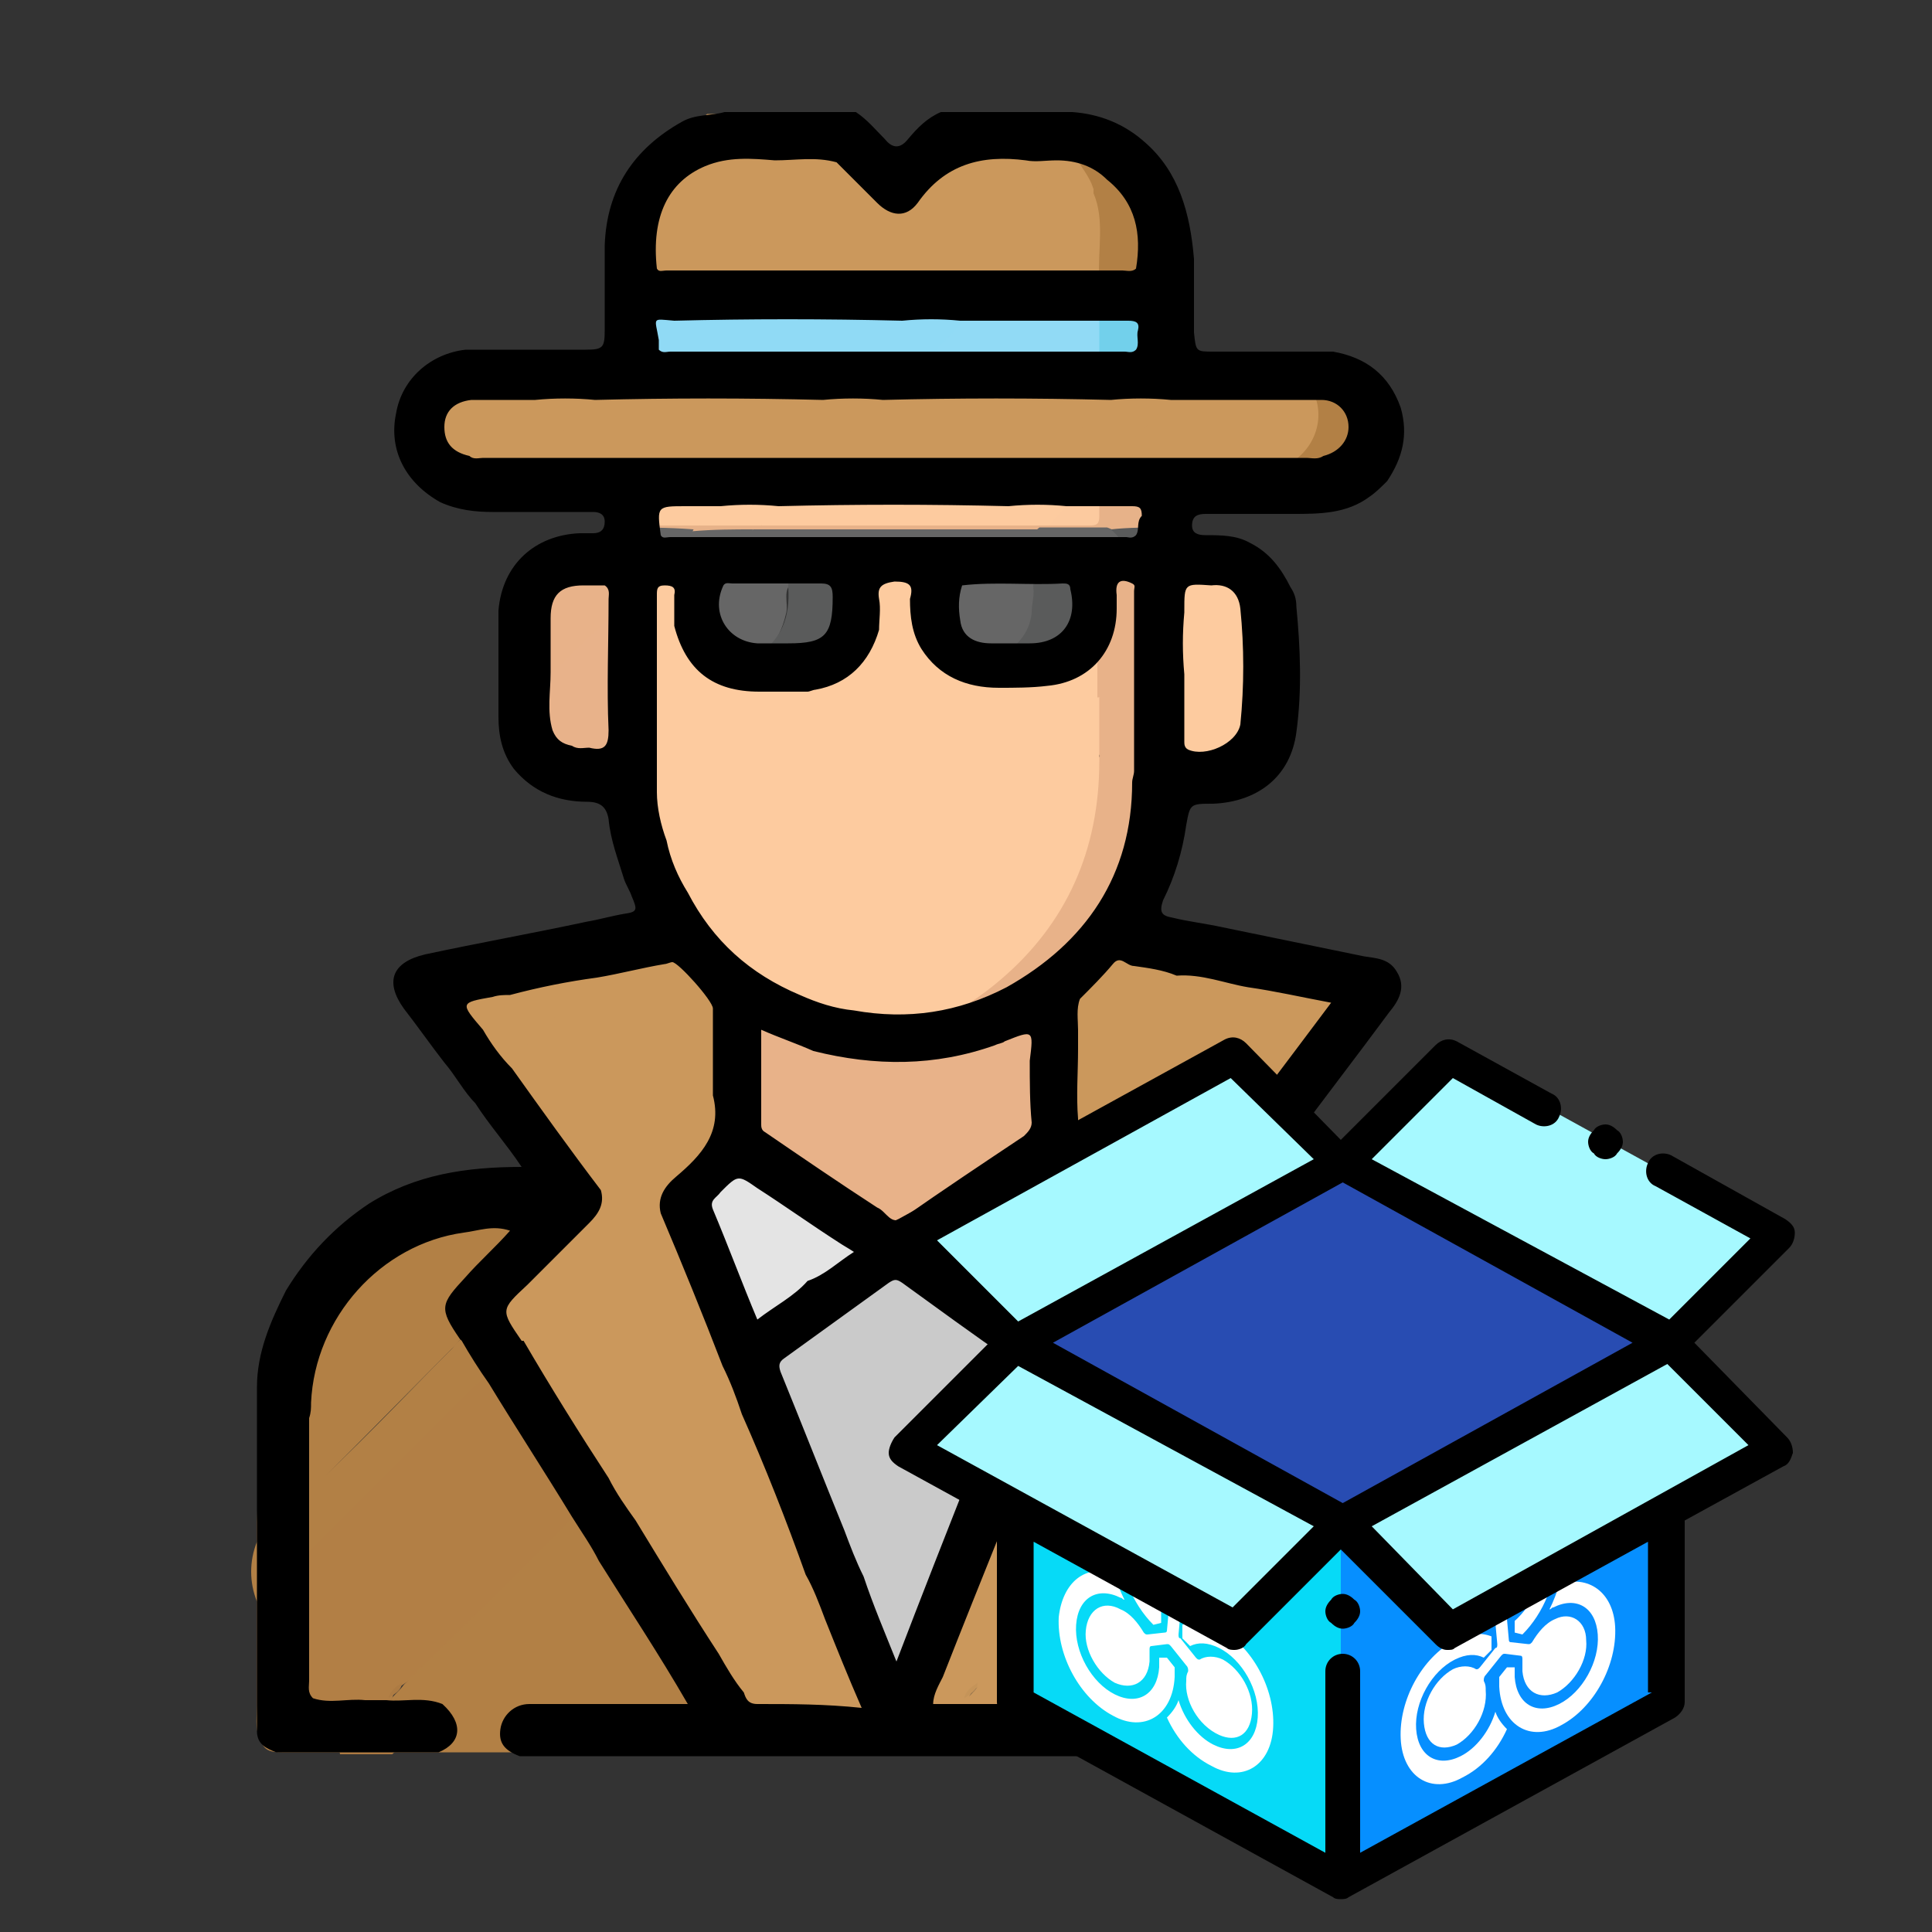 <?xml version="1.0" encoding="utf-8"?>
<!-- Generator: Adobe Illustrator 24.0.2, SVG Export Plug-In . SVG Version: 6.00 Build 0)  -->
<svg version="1.1" id="ic_empty_zpiv" xmlns="http://www.w3.org/2000/svg" xmlns:xlink="http://www.w3.org/1999/xlink" x="0px"
	 y="0px" viewBox="0 0 100 100" style="enable-background:new 0 0 100 100;" xml:space="preserve">
<rect x="0" y="0" width="100" height="100" fill="#333333" stroke="none"/>
<style type="text/css">
	.st0{fill:#CB985C;}
	.st1{fill:#C59459;}
	.st2{fill:#B38045;}
	.st3{fill:#C18E52;}
	.st4{fill:#B28045;}
	.st5{fill:#FDCB9F;}
	.st6{fill:#E8B289;}
	.st7{fill:#E8B28A;}
	.st8{fill:#E7B289;}
	.st9{fill:#666666;}
	.st10{fill:#696867;}
	.st11{fill:#A3753F;}
	.st12{fill:#A2753F;}
	.st13{fill:#B27F45;}
	.st14{fill:#AD7B43;}
	.st15{fill:#9F733F;}
	.st16{fill:#90DAF5;}
	.st17{fill:#5A5B5B;}
	.st18{fill:#F5C59C;}
	.st19{fill:#FCCA9F;}
	.st20{fill:#5F5F5F;}
	.st21{fill:#91D8F2;}
	.st22{fill:#E4E4E4;}
	.st23{fill:#CACACA;}
	.st24{fill:#91DAF5;}
	.st25{fill:#72D0EB;}
	.st26{fill:#068FFF;}
	.st27{fill:#06DAF7;}
	.st28{fill:#FFFFFF;}
	.st29{fill:#284CB2;}
	.st30{fill:#A6F9FF;}
</style>
<g>
	<g>
		<path class="st0" d="M49.1,6c0.8,0,1.7,0,2.5,0c0.3,0.2,0.6,0,0.8,0.1c1.3,0.1,2.4,0.6,3,1.8c-0.1,0.3-0.3,0.5-0.5,0.7
			c-1.8,1.8-3.6,3.6-5.4,5.4c-0.3,0.3-0.5,0.6-0.9,0.6c-3.7,0-7.4,0.1-11.1,0c-0.3-0.1-0.5-0.2-0.3-0.5c0.1-0.1,0.1-0.2,0.2-0.3
			c1.8-1.8,3.7-3.6,5.4-5.5c0.6-0.4,1-0.9,1.5-1.4c0.2,0,0.3,0,0.4,0.1c1.5,1.4,1.5,1.4,3-0.1C48.2,6.6,48.5,6.1,49.1,6z"/>
		<path class="st0" d="M32.1,14.4c0.1-1.4-0.2-2.8,0.2-4.2c0.5-2,1.8-3.3,3.7-4c0.2-0.1,0.4-0.1,0.6-0.3c2,0,4,0,6,0
			c0.1,0.3-0.1,0.4-0.3,0.6c-0.6,0.5-1.2,1.1-1.7,1.7c-1.9,1.9-3.8,3.8-5.6,5.6c-0.3,0.3-0.5,0.6-0.9,0.7
			C33.3,14.7,32.7,14.7,32.1,14.4C32.1,14.5,32.1,14.5,32.1,14.4z"/>
		<path class="st1" d="M40.3,8.1c0.6-0.9,1.5-1.4,2.2-2.2c0.3,0,0.6,0,0.8,0c0.5,0.2,1,0.3,1,1c-0.2,0.7-0.8,1-1.3,1.5
			c-0.6-0.1-1.1-0.1-1.7-0.1C40.9,8.4,40.6,8.4,40.3,8.1z"/>
		<path class="st2" d="M55.4,8c-0.7-1-1.8-1.6-3-1.8c-0.1,0-0.1-0.1-0.1-0.1c0,0,0-0.1,0.1-0.1c1.1,0,2.2,0,3.3,0
			c0.4,0.2,0.9,0,1.2,0.4c-0.2,0.7-0.9,1-1.3,1.6C55.6,8,55.5,8,55.4,8z"/>
		<path class="st3" d="M52.4,6c0,0.1,0,0.1,0,0.2c-0.3,0-0.6,0.1-0.8-0.2C51.9,6,52.2,6,52.4,6z"/>
		<path class="st0" d="M23.9,62.6c1.4-0.3,2.8,0,4.2-0.1c0.3,0,0.6,0.2,0.7-0.2c0.1-0.2-0.1-0.5-0.3-0.7c-1.3-1.7-2.5-3.3-3.8-5
			c-0.1-0.1-0.1-0.1,0-0.2c0.8-1.1,1.9-1.9,2.8-2.9c1.3-1.4,2.7-2.7,4.1-4.1c0.2-0.2,0.4-0.3,0.3-0.6c0.3-0.3,0.7-0.2,1-0.3
			c0.6-0.1,1.2-0.3,1.9-0.3c0.1,0,0.2,0,0.2,0.1c0.9,0.9,1.8,1.8,2.7,2.7c0.1,0.1,0.1,0.2,0.2,0.4c0.1,1.2,0.1,2.4,0,3.6
			c0,0.1,0,0.3-0.1,0.4c-0.1,0.3-0.3,0.5-0.6,0.7c-4.1,4.1-8.2,8.2-12.4,12.3c-0.3,0.3-0.5,0.6-1,0.5c-0.5-0.7-0.2-1.2,0.3-1.8
			c1.2-1.2,2.3-2.3,3.5-3.5c0.3-0.3,0.6-0.6,0.9-1c0.1,0-0.1-0.1,0,0c0,0,0,0.1,0,0.1c-1.1,0.3-2.3,0.1-3.4,0.1
			C24.7,62.8,24.3,62.9,23.9,62.6z"/>
		<path class="st4" d="M23.9,62.6c1.6,0,3.2,0,4.8,0c0.1,0.5-0.2,0.7-0.5,0.9c-1.3,1.3-2.6,2.6-3.9,3.9c-0.5,0.5-0.6,0.9-0.3,1.5
			c0.1,0.1,0.1,0.1,0,0.2c-0.2,0.3-0.5,0.6-0.7,0.8c-3,3-5.9,6-8.9,8.9c-0.6,0.6-0.9,1.2-0.8,2c0.1,0.7,0,1.4,0.1,2.1c0,2,0,4,0,5.9
			c0,0.4,0.1,0.8-0.3,1.1c-0.2-0.5-0.1-1.1-0.1-1.6c0-1.8,0-3.6,0-5.4c-0.4-1-0.4-2.1,0-3.1c0-0.3,0-0.7,0-1
			c0.1-2.2-0.1-4.5,0.2-6.7C14.1,67.1,18.9,62.7,23.9,62.6z"/>
		<path class="st5" d="M33.1,45.2c-0.5-1.6-1-3.2-1-4.9c0-0.4-0.3-0.4-0.6-0.4c-0.7,0-1.4,0-2.1,0c-0.3,0-0.6,0.1-0.9-0.2
			c0.6-0.5,1.3-0.2,2-0.3c1.2,0,1.2,0,1.2-1.3c0-1.2,0-2.4,0-3.6c0-0.1,0-0.2,0-0.3c0.9-1.3,2.1-2.2,3.2-3.3c0.1-0.1,0.4-0.3,0.6,0
			c0.5,2.7,1.8,3,4.1,3c0.7,0,1.3,0.1,2-0.1c1.2-0.3,1.9-1.1,2.1-2.3c0.2-0.5,0-1.1,0.2-1.6c0.1-0.2,0.3-0.3,0.6-0.3c1,0,2,0,3,0
			c0.2,0,0.4,0,0.5,0.2c0.1,0.2-0.1,0.4-0.2,0.6c-0.2,0.2-0.4,0.4-0.6,0.7c-4.3,4.3-8.6,8.6-12.9,12.9c-0.4,0.4-0.8,0.8-1.1,1.2
			C33.1,45.4,33,45.4,33.1,45.2z"/>
		<path class="st0" d="M27.1,24.4c-1.1,0-2.1,0-3.2,0c-1.8-0.1-2.9-1-3.1-2.4c-0.3-1.7,0.8-3,2.7-3.3c1.9-0.1,3.9,0,5.8,0
			c0.2,0,0.4,0.1,0.3,0.3c-0.1,0.3-0.4,0.5-0.6,0.7c-1.4,1.4-2.8,2.8-4.3,4.3c1,0.1,2,0,2.9,0c1.1,0,2.3,0,3.4,0c0.3,0,0.7,0,1,0.3
			c0,0.1,0,0.1,0,0.2C30.4,24.4,28.8,24.4,27.1,24.4z"/>
		<path class="st6" d="M26.5,36.8c0-1.8,0-3.6,0-5.5c0.2-1.8,1.2-2.7,3-2.7c0.4,0,0.9,0,1.3,0c0.7,1.1,1.8,1,2.9,1
			c0.6,0,1.3-0.1,1.9,0.2c0.1,0.1,0.1,0.2,0,0.3c-0.7,0.4-1.4,0.1-2.1,0.2c-0.6-0.1-1.2-0.1-1.1,0.8c0,0.1,0,0.2-0.1,0.2
			c-1.5,1.7-3.1,3.2-4.7,4.8C27.2,36.4,27,36.8,26.5,36.8z"/>
		<path class="st0" d="M24.8,56.5c-0.5-0.6-1-1.2-1.3-1.8c0.1-0.3,0.3-0.5,0.5-0.7c1.2-1.2,2.4-2.4,3.7-3.7c0.3-0.3,0.5-0.5,0.8-0.6
			c0.1-0.1,0.2-0.1,0.3-0.2c1-0.4,2-0.8,3.1-0.5c0.5,0.1,0.1,0.3,0,0.4c-0.7,0.7-1.5,1.5-2.2,2.2C28.1,53.3,26.4,54.9,24.8,56.5z"/>
		<path class="st0" d="M28.4,49.7c-1.6,1.7-3.2,3.4-5,5c0,0-0.1,0-0.1,0c-0.5-0.7-1-1.3-1.4-2c-0.6-0.8-0.3-1.6,0.6-1.8
			C24.4,50.4,26.4,50.1,28.4,49.7z"/>
		<path class="st5" d="M32.1,27.2c0-0.5,0-1,0-1.5c0.4-0.6,0.8-1.2,1.6-1.5c1.7-0.1,3.3-0.1,5,0c0.3,0.1,0.3,0.4,0.1,0.6
			c-0.9,0.9-1.6,2-2.8,2.6c-1.1,0.1-2.1,0-3.2,0C32.5,27.4,32.3,27.4,32.1,27.2z"/>
		<path class="st7" d="M27.4,39.3c0,0,0-0.1,0-0.1c-0.1-0.3,0.1-0.5,0.3-0.6c1.2-1.3,2.5-2.5,3.7-3.7c0.2-0.2,0.3-0.4,0.6-0.3
			c0,1.5,0,3.1,0,4.6c0,0.5-0.2,0.7-0.7,0.7c-0.9,0-1.9,0-2.8,0C28.1,39.8,27.8,39.5,27.4,39.3z"/>
		<path class="st8" d="M32.1,27.2c1.4,0,2.7,0,4.1,0c1-0.5,2.1-0.2,3.2-0.2c3.9,0,7.8,0,11.7,0c1,0,2.1,0,3.1,0c0.5,0,1.1,0,1.6,0
			c0.7,0,0.9-0.3,0.8-0.9c0-0.5-0.1-1,0.1-1.5c0-0.1,0.1-0.2,0.2-0.2c0.6-0.3,1.3-0.2,2-0.1c0.7,0.4,1.3,0.9,1.6,1.6
			c0.1,0.5,0.2,1.1-0.2,1.6c-1,0.4-2,0.1-3,0.2c-1.2,0-2.3,0-3.5,0c-1.1,0-2.1,0-3.2,0c-3.9,0-7.8,0-11.7,0c-1.1,0-2.1,0-3.2,0
			c-0.9,0-1.9,0-2.8,0c-0.3,0-0.7,0-1-0.3C32.1,27.3,32.1,27.2,32.1,27.2z"/>
		<path class="st9" d="M32.1,27.3c1.3,0,2.5,0,3.8,0.1c-0.5,1.1-1.4,1.8-2.3,2.4c-0.4,0-0.7,0-1.1,0c-0.9,0.1-1.5-0.3-1.8-1.2
			C30.9,27.9,31.2,27.4,32.1,27.3z"/>
		<path class="st10" d="M33.4,24.4c-0.4,0.5-0.8,0.9-1.3,1.3c0-0.4,0-0.9,0-1.3c0,0,0,0,0,0C32.5,24,33,24,33.4,24.4z"/>
		<path class="st6" d="M60.4,39.9c-0.2,3-0.9,5.7-2.7,8.1c-0.1,0.1-0.1,0.2-0.1,0.3c-0.2,0.9-1,1.4-1.6,2c-0.7,0.6-1.1,1.3-1,2.3
			c0,0.2,0,0.3-0.1,0.5c0,0.2-0.1,0.3-0.2,0.4c-2.8,2.9-5.7,5.7-8.5,8.6c-0.6,0.6-1.2,1.3-2,1.9c-0.1,0-0.2,0-0.2,0
			c-1.5-0.8-2.8-1.8-4.1-2.7c-0.8-0.5-1.5-1-2.3-1.5c-0.1-0.4,0-0.7,0-1.1c0-0.1,0-0.2,0.1-0.2c0.3-0.6,0.9-1.1,1.3-1.5
			c1.2-1.2,2.4-2.4,3.5-3.6c0.2-0.1,0.4,0,0.6,0c2.3,0.5,4.5-0.3,6.4-1.4c4.7-2.8,7.1-7,7.2-12.5c0-0.1,0-0.2,0.1-0.2
			c1-1.3,2.3-2.3,3.4-3.5c0.1-0.1,0.2,0,0.2,0c0.1,0.1,0.1,0.1,0.2,0.2c0.2,1.1,0.1,2.2,0.1,3.3C60.6,39.5,60.5,39.7,60.4,39.9z"/>
		<path class="st5" d="M65.7,30.3c0.1,0,0.1,0,0.2,0c0.3,2.4,0.2,4.7,0.1,7.1c0,1.3-1.3,2.5-2.7,2.5c-1,0-1.9,0-2.9,0
			c0-1.4,0-2.8,0-4.1c0,0,0-0.1,0-0.1c1.1-1.3,2.3-2.4,3.5-3.6C64.5,31.5,65.1,30.9,65.7,30.3z"/>
		<path class="st0" d="M59.4,48.7c0.1,0.1,0.1,0.1,0.2,0.2c-1.4,1.1-2.6,2.5-3.9,3.7c-0.3,0.2-0.5,0.6-0.8,0.6c0,0-0.1,0-0.1,0
			c-0.2-1.3,0.1-2.4,1.3-3.2c0.6-0.4,1-1,1.5-1.6C58.2,48.5,58.8,48.7,59.4,48.7z"/>
		<path class="st0" d="M61.7,49.2c0.1,0,0.2,0,0.3,0c2.4,0.5,4.8,1,7.1,1.5c0.7,0.1,1.5,0.2,1.7,1.1c0.1,0.2,0.1,0.4,0,0.6
			c-4.7,4.6-9.4,9.4-14.1,14c-0.3,0.3-0.5,0.8-1,0.6c-0.1-0.6,0.2-1.1,0.4-1.6c0.2-0.6,0.5-1.2,0.7-1.8c0.3-0.8,0.2-1.4-0.4-2
			c-0.6-0.6-1.3-1.2-1.8-1.9c0-0.1-0.1-0.2-0.1-0.3c0-0.9,0-1.9,0-2.8c0-0.1,0-0.2,0-0.3c0-0.1,0.1-0.2,0.2-0.3
			C57,53.8,59.3,51.5,61.7,49.2z"/>
		<path class="st4" d="M65.5,62.5c0.7,0,1.4,0,2.2,0c0,0.1,0,0.2,0,0.2c-0.3,0.2-0.6,0-0.9,0c1.9,0.3,3.6,1.2,5,2.5
			c0.1,0.1,0.3,0.3,0.3,0.5c0,0.3-0.2,0.5-0.4,0.7c-1.1,1.1-2.1,2.1-3.2,3.2c-0.2,0.2-0.4,0.4-0.7,0.3c-0.2-0.6,0.4-0.9,0.4-1.4
			c0-0.5-0.4-0.8-0.7-1.2c-1.2-1.3-2.5-2.4-3.6-3.7c-0.1-0.1-0.2-0.2-0.3-0.3c-0.1-0.2-0.3-0.4-0.2-0.6c0.1-0.3,0.4-0.2,0.6-0.2
			C64.5,62.5,65,62.6,65.5,62.5z"/>
		<path class="st0" d="M65.5,62.5c-0.4,0.3-0.9,0.1-1.3,0.1c-0.2,0-0.5-0.1-0.6,0.1c-0.1,0.2,0.2,0.4,0.3,0.5
			c0.1,0.1,0.2,0.2,0.2,0.3c-1.9,1.5-3.5,3.3-5.2,5c-1.4,1.4-2.9,2.8-4.3,4.3c-0.4,0.4-0.9,0.5-1.4,0c-0.1-0.4,0-0.6,0.3-0.9
			c0.3-0.1,0.5-0.4,0.8-0.6c2.6-2.6,5.3-5.3,7.9-7.9c0.4-0.4,0.7-1,1.2-1.4c0,0.1,0,0.3,0.2,0.3C64.3,62.4,64.9,62.5,65.5,62.5z"/>
		<path class="st11" d="M72,65.7c-1.5-1.7-3.5-2.5-5.6-3.1c0.2-0.2,0.4-0.1,0.6-0.1c0.2,0,0.4,0,0.7,0c0.4-0.1,0.8-0.1,1.2,0
			c1.7,0.1,3.2,0.8,4.7,1.5c0,0,0,0.1,0,0.1c-0.3,0.7-0.9,1.1-1.4,1.5C72.1,65.8,72,65.8,72,65.7z"/>
		<path class="st4" d="M66.2,18.7c0.9,0,1.9,0,2.8,0c1.6,0.2,2.3,1,2.7,2.7c-0.1,0.3,0.1,0.6-0.2,0.9c-0.1-0.1-0.2-0.3-0.5-0.1
			c-0.5,0.5-1.1,1.1-1.6,1.6c-0.3,0.2,0,0.3,0.1,0.4c-0.3,0.2-0.6,0.1-0.9,0.2c-0.7,0.3-1.5,0.2-2.3,0.1c-0.5-0.5,0.1-0.6,0.3-0.7
			c0.8-0.6,1.3-1.3,1.3-2.3c0-1-0.4-1.7-1.2-2.2C66.5,19.2,66.1,19.1,66.2,18.7z"/>
		<path class="st12" d="M76.9,90.7c-0.5,0-1,0-1.5,0c-0.2-0.2-0.3-0.5-0.3-0.8c0-3.1-0.1-6.1,0-9.2c0-0.2,0-0.3,0.1-0.4
			c0.8-0.9,1.7-1.7,2.6-2.6c0.4-0.4,0.7-0.9,0.6-1.5c0-0.7,0-1.5,0-2.2c0-0.5-0.1-1,0.3-1.4c0.2,0.4,0.1,0.8,0.2,1.2
			c0.4,1.1,0.3,2.1,0,3.2c0,3.9,0,7.8,0,11.7c0.2,0.2,0.2,0.4,0.2,0.6c0,0.3,0,0.6-0.2,0.9c-0.5-0.1-0.2-0.5-0.4-0.8
			C77.9,89.7,77.6,90.5,76.9,90.7z"/>
		<path class="st12" d="M78.8,72.5c0,0.5,0,1,0,1.5c-0.8,1.2-1.9,2-2.9,3c-0.2,0.2-0.4,0.3-0.6,0c-0.2-0.8-0.1-1.6-0.1-2.5
			c0.1-2.4-0.5-4.7-1.7-6.8c0-0.1,0-0.2,0-0.3c0.3-0.9,1-1.4,1.8-1.9c0.1,0,0.1,0,0.2,0c1.6,1.6,2.7,3.5,3.2,5.8
			C78.7,71.7,78.7,72.1,78.8,72.5z"/>
		<path class="st13" d="M73.6,67.6c1.6,2.4,2,5.2,1.8,8c0,0.5,0,1,0,1.6c0,0,0.1,0.1,0.1,0.1c0,0.1,0,0.1,0,0.1
			c-0.1,0.3-0.4,0.5-0.6,0.7c-2.8,2.8-5.5,5.5-8.3,8.3c-0.3,0.3-0.6,0.6-0.9,0.8c-0.3,0.2-0.5,0.5-0.7,0.8c-0.1,0.1-0.1,0.2-0.2,0.3
			c-0.8,0.8-1.7,1.6-2.4,2.5c-2.5,0-5.1,0-7.6,0c-0.2-0.4,0.1-0.6,0.2-0.9c2.1-3.4,4.3-6.8,6.4-10.2c0.5-0.5,0.6-1.2,1.2-1.7
			c0.3-0.1,0.5-0.4,0.8-0.6c3.1-3.1,6.2-6.2,9.3-9.3C72.9,67.8,73.1,67.3,73.6,67.6z"/>
		<path class="st0" d="M53.4,72.9c0.6,0.3,1,0.2,1.4-0.4c0.7-0.9,1.5-1.6,2.3-2.4c0.9-0.9,1.8-1.8,2.6-2.6c0.8-0.8,1.7-1.6,2.5-2.4
			c0.4-0.4,0.7-0.9,1.2-1.2c0.2-0.1,0.4-0.3,0.7-0.2c1.2,1.3,2.5,2.5,3.7,3.8c0.3,0.3,0.7,0.7,0.6,1.2c-0.4,0.1-0.8,0.2-1,0.7
			c-0.2,0.5-0.8,0.7-1.1,1.1c-1.8,1.8-3.5,3.6-5.3,5.3c-4,4-7.9,7.9-11.9,11.9c-1,1-1.8,2-2.5,3.1c-3,0-6,0-9,0
			c-0.5-0.4-0.8-0.8-0.9-1.5c0-0.3,0.2-0.4,0.4-0.6c1.8-1.8,3.6-3.6,5.4-5.4c0.1-0.1,0.3-0.3,0.5-0.3c0.1,0,0.2,0,0.2,0.1
			c0.9,2,1.6,4,2.5,6c0.1,0.3,0.2,0.6,0.4,1c0.3-0.2,0.3-0.5,0.4-0.8c2.1-5.1,4.1-10.3,6.2-15.4c0.1-0.3,0.2-0.7,0.5-1
			C53.3,72.8,53.3,72.8,53.4,72.9z"/>
		<path class="st13" d="M13.5,90c0-2.4,0-4.9,0-7.3c0.2-0.3,0.4-0.6,0.7-0.9c3.4-3.4,6.7-6.7,10.1-10.1c0.3-0.3,0.5-0.6,0.9-0.7
			c0.1,0,0.2,0,0.2,0c0.7,0.8,1.2,1.8,1.8,2.7c0.9,1.4,1.8,2.8,2.6,4.2C30,78,30,78.2,30,78.3c-2.7,2.7-5.4,5.4-8.1,8
			c-0.3,0.3-0.6,0.6-0.9,0.8c-0.3,0.2-0.6,0.4-0.7,0.8c-0.1,0.1-0.1,0.2-0.2,0.3c-0.8,0.8-1.7,1.6-2.4,2.5c-1,0-2.1,0-3.1,0
			C14,90.7,13.6,90.6,13.5,90z"/>
		<path class="st4" d="M32.6,90.7c-4.1,0-8.2,0-12.2,0c-0.1-0.3,0.1-0.4,0.3-0.5c0.8-0.6,1.4-1.3,2.1-2c2.7-2.7,5.5-5.4,8.2-8.2
			c0.1,0,0.2,0,0.2,0c1.2,1.6,2.2,3.4,3.3,5.2c0.4,0.6,0.9,1.3,1.2,2c0,0.1,0,0.2,0,0.2C34.8,88.6,33.5,89.5,32.6,90.7z"/>
		<path class="st13" d="M75.4,80.5c0,3.4,0,6.8,0,10.2c-3.4,0-6.8,0-10.3,0c-0.2-0.3,0.1-0.5,0.3-0.7c0.6-0.5,1.2-1.1,1.8-1.7
			c2.4-2.4,4.9-4.9,7.3-7.3C74.8,80.8,75,80.4,75.4,80.5z"/>
		<path class="st0" d="M46.6,90.7c0.1-1,0.8-1.6,1.4-2.2c6.1-6.2,12.3-12.4,18.5-18.5c0.4-0.4,0.8-0.6,1-1.2c0.1-0.4,0.6-0.5,1-0.2
			c-0.2,0.5-0.6,0.8-0.7,1.3c-0.1,0.5-0.4,0.8-0.7,1.1c-0.5,0.4-0.9,0.8-1.3,1.3c-4.7,4.7-9.4,9.4-14.1,14.1
			c-0.3,0.3-0.6,0.6-0.9,0.8c-0.3,0.2-0.6,0.4-0.7,0.8c-0.1,0.2-0.2,0.3-0.4,0.4c-0.7,0.8-1.6,1.4-2,2.3
			C47.3,90.7,47,90.7,46.6,90.7z"/>
		<path class="st0" d="M61.5,79.7c-1.6,2.7-3.3,5.3-4.9,8c-0.6,1-1.3,2-1.9,3.1c-1.5,0-3.1,0-4.6,0c0-0.5,0.3-0.7,0.6-0.9
			c0.6-0.5,1.1-1,1.6-1.5c2.8-2.7,5.5-5.5,8.3-8.3c0.2-0.2,0.4-0.7,0.9-0.5C61.6,79.5,61.6,79.6,61.5,79.7
			C61.6,79.6,61.5,79.6,61.5,79.7z"/>
		<path class="st4" d="M32.6,90.7c-0.1-0.1-0.1-0.2,0-0.4c1-1,2-2,3-3.1c0.7,0.5,1,1.2,1.2,2c-0.2,0.8-0.9,1.1-1.4,1.5
			C34.4,90.7,33.5,90.7,32.6,90.7z"/>
		<path class="st14" d="M67.3,88.4c-0.5,0.7-1.1,1.3-1.8,1.8c-0.2,0.1-0.4,0.2-0.4,0.5c-0.9,0-1.9,0-2.8,0c-0.1-0.2-0.1-0.3,0-0.4
			c0.8-0.7,1.5-1.5,2.3-2.2c0.6,0.1,1.2,0.1,1.8,0.1C66.8,88.2,67.1,88.2,67.3,88.4z"/>
		<path class="st14" d="M22.8,88.3c-0.7,0.9-1.6,1.7-2.5,2.5c-0.9,0-1.8,0-2.7,0c-0.1-0.4,0.2-0.6,0.5-0.9c0.6-0.6,1.2-1.2,1.8-1.7
			C20.9,88.3,21.9,88,22.8,88.3z"/>
		<path class="st1" d="M52.4,88.4c-0.6,0.9-1.7,1.4-2.3,2.3c-0.8,0-1.7,0-2.5,0c-0.2-0.3,0-0.5,0.2-0.7c0.6-0.6,1.2-1.2,1.8-1.7
			C50.5,88.4,51.5,88.2,52.4,88.4z"/>
		<path class="st15" d="M78.8,90.1c0,0.3-0.3,0.4-0.5,0.6c-0.4,0-0.9,0-1.3,0c0.5-0.6,1-1.3,1.8-2C78.8,89.3,78.8,89.7,78.8,90.1z"
			/>
		<path class="st4" d="M35.4,90.7c0.3-0.7,1-0.8,1.3-1.5c0.1-0.1,0.1-0.1,0.2,0c0.1,0.6,0.6,0.9,0.8,1.5
			C36.9,90.7,36.1,90.7,35.4,90.7z"/>
		<path class="st16" d="M60.4,17.9c0,0.3,0,0.5,0,0.8c-0.3,0.4-0.7,0.3-1,0.3c-3.9,0-7.8,0-11.7,0c-1.1,0-2.1,0-3.2,0
			c-3.9,0-7.8,0-11.7,0c-0.3-0.1-0.6,0-0.7-0.3c0,0,0-0.1,0-0.1c0.3-0.3,0.6-0.2,1-0.2c3.5,0,6.9,0,10.4,0c0.8,0,1.4-0.2,1.9-0.8
			c0.8-0.9,1.8-1.7,2.7-2.7c-3.8,0-7.5,0-11.3,0c-1,0-2.1,0-3.1,0c-0.6-0.1-1.2,0.2-1.7-0.3c0-0.1,0-0.1,0-0.2c0.7,0,1.3,0,2,0
			c1-0.4,2.1-0.4,3.1,0c3.9,0,7.8,0,11.8,0c1-0.5,2.1-0.2,3.1-0.2c1.5,0.1,3.1-0.1,4.6,0.1c0.1,0,0.2,0.1,0.3,0.2
			c0,0.1,0,0.2-0.1,0.3c-0.9,0.3-1.8,0.2-2.6,0.1c-1.7-0.2-2.9,0.3-3.9,1.7c-0.5,0.6-1.2,1.1-1.8,1.9c2.9,0,5.7,0,8.5,0
			c0.7,0,1.5,0,2.2,0c0.6,0,0.8-0.2,0.8-0.8c0-1-0.2-2,0.1-3c0.1-0.1,0.1-0.1,0.2-0.1c0,1,0,2.1,0,3.1
			C60.5,17.7,60.5,17.8,60.4,17.9z"/>
		<path class="st0" d="M37.2,14.4c-1,0-2.1,0-3.1,0c2-2.2,4.1-4.3,6.3-6.3c0.6,0,1.3,0,1.9,0c0.3,0,0.6,0,0.8,0.3
			C41.1,10.4,39.1,12.4,37.2,14.4z"/>
		<path class="st0" d="M52.1,14.4c-1,0-2.1,0-3.1,0c2.1-2.2,4.2-4.4,6.5-6.4c0.1,0,0.1,0,0.2,0c0.7,0.4,0.9,1.1,1.1,1.8
			c0,0.1,0,0.2-0.1,0.2C55.2,11.5,53.8,13.1,52.1,14.4z"/>
		<path class="st4" d="M56.6,10c0-0.1,0-0.1,0-0.2c0.5-0.9,1.3-1.5,2-2.2c0.1,0.1,0.2,0.1,0.3,0.2c1.2,1.5,1.6,3.2,1.5,5.1
			c0,0.5,0,1,0,1.6c-0.1,0-0.1,0-0.1,0c-1.1,0.3-2.2,0.4-3.3,0l0-0.1c-0.1-0.1-0.2-0.3-0.2-0.4C56.7,12.6,56.6,11.3,56.6,10z"/>
		<path class="st4" d="M58.6,7.6c-0.4,1-1.3,1.5-2,2.2c-0.2-0.7-0.7-1.2-1-1.8c0.2-0.7,0.8-1,1.3-1.5C57.6,6.7,58.1,7.1,58.6,7.6z"
			/>
		<path class="st5" d="M34,47.2c0-0.1,0-0.1,0-0.2c0.9-1,2-2,3-3c3.6-3.6,7.1-7.1,10.7-10.7c0.3-0.3,0.5-0.7,1.1-0.6
			c0.9,1.1,2.2,1.4,3.6,1.3c0.7,0,1.4,0.1,2.1-0.1c0.9-0.2,1.5-0.8,1.9-1.6c0.1-0.2,0.1-0.6,0.5-0.5c0.3,0.5,0.2,1.1,0.2,1.7
			c0,0.8,0,1.6,0,2.4c0,0.1,0,0.2,0,0.3c-0.1,0.4-0.4,0.6-0.7,0.8C51.4,42,46.3,47.1,41.2,52.1c-0.3,0.3-0.5,0.6-0.9,0.7
			c-1.1-0.2-2-0.8-2.6-1.6c-1.1-0.8-2-1.8-2.8-2.8C34.5,48.1,34.1,47.8,34,47.2z"/>
		<path class="st0" d="M25.4,71c-0.1,0-0.1,0-0.2,0c-0.5-0.6-1-1.2-1.2-2c0-0.1,0-0.1,0-0.2c0.2-0.2,0.5-0.4,0.7-0.6
			c4.1-4.1,8.1-8.1,12.2-12.2c0.2-0.2,0.5-0.4,0.7-0.6c0.5,1,0.3,2.1,0,3.1l0,0c-0.2,0.3-0.4,0.6-0.6,0.9
			c-3.8,3.8-7.7,7.6-11.5,11.5C25.5,71,25.5,71,25.4,71z"/>
		<path class="st6" d="M37.7,58.6c0-1,0-2.1,0-3.1c0-0.1,0-0.2,0-0.3c0.6-0.7,1.3-1.3,2-2c0.2-0.2,0.4-0.4,0.8-0.4
			c0.8,0.1,1.5,0.2,2.1,0.7c0,0.4-0.3,0.6-0.5,0.8C40.6,55.7,39,57.1,37.7,58.6z"/>
		<path class="st6" d="M40.3,52.8c-0.6,0.6-1.3,1.2-1.9,1.8c-0.2,0.2-0.4,0.5-0.7,0.5c0-1.3,0-2.6,0-4c0.9,0.5,1.6,1.2,2.6,1.5
			C40.4,52.7,40.4,52.7,40.3,52.8C40.4,52.8,40.4,52.8,40.3,52.8z"/>
		<path class="st4" d="M24.1,69.1c0.4,0.7,1,1.2,1.2,2c-0.2,0.2-0.5,0.4-0.7,0.6c-3.5,3.5-6.9,6.9-10.4,10.4
			c-0.2,0.2-0.5,0.4-0.7,0.6c-0.4-2.2,0.4-3.7,2.1-5.2c2.7-2.4,5.2-5.1,7.8-7.7C23.7,69.4,23.9,69.3,24.1,69.1z"/>
		<path class="st9" d="M39,27.4c3.9,0,7.8,0,11.8,0c0,0.6-0.5,0.9-0.9,1.2c-0.8,0.7-1.4,1.5-1.3,2.7c0,0.2,0.1,0.6-0.4,0.7
			c-0.4-0.5-0.3-1.1-0.2-1.6c0-0.3,0-0.4-0.3-0.4c-1.2,0-2.4-0.1-3.7,0.1c-0.1,0.6,0.1,1.3-0.2,1.8c-0.3-0.3-0.2-0.8-0.3-1.2
			c0-0.4-0.2-0.6-0.6-0.6c-0.1,0-0.2,0-0.2,0c-0.6,0-1.2-0.2-1.7,0.1c-0.5,0.3-0.2,1-0.3,1.5c-0.2,0.9-0.6,1.8-1.4,2.2
			c0.8,0,1.6-0.3,2.4,0.2c-1.5,0.3-3,0.4-4.5-0.1c-1.4-0.5-1.8-1.7-1.8-3c-0.3-0.3-0.2-0.7,0-1c0-0.1,0-0.1,0-0.2
			c0.5,0.1,0.3,0.3,0.3,0.5C36.9,29.4,37.7,28.2,39,27.4z"/>
		<path class="st5" d="M44.2,30c1.3-0.3,2.5-0.1,3.8-0.1c0.4,0,0.3,0.3,0.3,0.5c0.1,0.5-0.1,1.1,0.1,1.6c0.2,0.1,0.3,0.4,0.3,0.6
			c0,0.1,0,0.1-0.1,0.2c-0.2,0.2-0.5,0.4-0.7,0.7c-4.3,4.3-8.7,8.7-13,13c-0.2,0.2-0.4,0.6-0.8,0.6c-0.4-0.5-0.6-1.1-0.8-1.7
			c-0.1-0.5,0.3-0.7,0.5-1c4.5-4.5,9.1-9.1,13.6-13.6c0.2-0.2,0.5-0.4,0.7-0.5C48.1,30.2,48,30.1,48,30C46.7,30,45.4,30,44.2,30z"/>
		<path class="st7" d="M32.1,34.5c-1.6,1.5-3.2,3-4.6,4.7c-0.8-0.6-1-1.4-1-2.3c1.6-1.6,3.2-3.2,4.9-4.8c0.2-0.2,0.5-0.4,0.7-0.7
			c0.4,1,0.4,2,0,3C32.1,34.3,32.1,34.4,32.1,34.5z"/>
		<path class="st17" d="M41.9,34.1c-0.9,0-1.9,0-3,0c1.6-0.9,2-2.2,1.9-3.7c0-0.5,0.1-0.7,0.6-0.6c0.2,0,0.4,0,0.6,0
			c2.1,0,2.1,0,2.1,2C43.8,33.1,43.1,33.9,41.9,34.1z"/>
		<path class="st5" d="M32.1,34.3c0-1,0-2,0-3c0-0.1,0-0.1,0-0.2c0.3-0.5,0.6-0.9,1.2-1.2c0.8,0,1.5,0,2.3,0c0,0.3,0,0.7,0,1
			C34.4,32.1,33.2,33.2,32.1,34.3z"/>
		<path class="st0" d="M32.7,18.7c3.9,0,7.8,0,11.8,0c0.1,0.2-0.1,0.4-0.2,0.5c-1.7,1.7-3.4,3.5-5.2,5.2c-0.1,0-0.2,0-0.2,0
			c-1.8,0-3.6,0-5.5,0c-0.4,0-0.9,0-1.3,0c-0.4-0.3-1-0.1-1.4-0.2c-1.1,0-2.1,0-3.2,0c-0.1-0.3,0.1-0.5,0.3-0.6
			c1.5-1.5,2.9-2.9,4.4-4.4C32.3,19,32.5,18.9,32.7,18.7z"/>
		<path class="st0" d="M32.7,18.7c-1.5,1.6-3.1,3.1-4.6,4.7c-0.2,0.3-0.5,0.5-0.7,0.8c-1,0-2,0-3.2,0c1.9-1.9,3.6-3.7,5.3-5.4
			c0.8,0,1.7,0,2.5-0.1C32.3,18.7,32.5,18.7,32.7,18.7z"/>
		<path class="st9" d="M39,27.4c-1.1,1-2.2,2-3.3,3.1c-0.1-0.1,0.1-0.5-0.2-0.6c-0.7,0-1.3,0-2,0c0.8-0.8,1.5-1.6,2.3-2.4
			C36.9,27.4,38,27.4,39,27.4z"/>
		<path class="st18" d="M33.2,30c-0.3,0.5-0.7,0.8-1.2,1.2C32.1,30,32.1,30,33.2,30z"/>
		<path class="st5" d="M38.8,24.4c0.1,0,0.1,0,0.2,0c0.9-0.4,1.8-0.2,2.7-0.2c0.1,0,0.2,0.1,0.2,0.1c0.2,0.2,0.1,0.4,0,0.5
			c-0.8,0.8-1.5,1.8-2.5,2.4c-1.1,0-2.1,0-3.2,0C37.1,26.2,38,25.3,38.8,24.4z"/>
		<path class="st0" d="M66.2,18.7c0.4,0.4,0.9,0.5,1.3,0.9c1.2,1.3,0.9,3.3-0.6,4.3c-0.2,0.1-0.5,0.3-0.7,0.4
			c-0.2,0.3-0.6,0.3-0.9,0.3c-1.6,0-3.2,0-4.8,0c-0.5,0-1,0-1.4-0.2c-0.7,0-1.4,0-2.2,0c0,0,0-0.1,0-0.1c1.7-1.8,3.5-3.5,5.2-5.3
			c0.1-0.1,0.3-0.2,0.4-0.2C63.7,18.7,65,18.7,66.2,18.7z"/>
		<path class="st5" d="M39.4,27.2c0.9-0.9,1.8-1.9,2.6-2.8c0.2-0.3,0.5-0.3,0.8-0.3c3.6,0,7.1-0.1,10.7,0c0.4,0.1,0.5,0.4,0.2,0.7
			c-0.8,0.8-1.5,1.8-2.5,2.4C47.2,27.2,43.3,27.2,39.4,27.2z"/>
		<path class="st9" d="M48.6,32.8c0-0.1,0-0.1,0-0.2c0.1-0.1,0,0,0-0.1c1.6-1.9,3.3-3.6,5.2-5.2c1.2,0,2.3,0,3.5,0
			c0.6,0.2,0.9,0.6,1,1.2c0,0.7-0.3,1.1-0.9,1.4c-0.3,0.1-0.5,0.2-0.8,0.2c-0.7-0.1-1.4,0-2.1,0c-0.7,0-0.9,0.3-0.9,0.9
			c0,0.9-0.2,1.7-0.8,2.5c-0.2,0.3-0.4,0.5-0.7,0.5c0.8,0.1,1.7-0.2,2.5,0.2c-1.5,0.3-3,0.3-4.5-0.1C49.4,33.8,49,33.3,48.6,32.8z"
			/>
		<path class="st9" d="M53.9,27.4c-1.7,1.8-3.5,3.6-5.3,5.3c-0.2-0.2-0.2-0.4-0.2-0.6c-0.3-1.8,0.4-3,1.8-4.1
			c0.2-0.2,0.4-0.4,0.5-0.6C51.8,27.4,52.9,27.4,53.9,27.4z"/>
		<path class="st5" d="M51.1,27.2c0.9-0.9,1.8-1.9,2.6-2.8c0.1-0.1,0.1-0.1,0.3-0.2c1-0.1,2-0.3,2.9,0.2c0,0,0,0,0,0
			c0,0.1,0,0.1,0,0.2c-0.7,1-1.6,1.9-2.6,2.6C53.2,27.2,52.2,27.2,51.1,27.2z"/>
		<path class="st17" d="M60.4,27.3c0.6,0.1,1.1,0.4,1.2,1.1c0.3,1,0,1.4-1.1,1.7c-1,0-2.1,0.3-3-0.2c1-0.9,1-1.6,0-2.5
			C58.4,27.3,59.4,27.3,60.4,27.3z"/>
		<path class="st19" d="M54.3,27.2c0.8-1,1.7-1.8,2.6-2.6c0,0.7,0,1.4,0,2.1c0,0.4-0.1,0.5-0.5,0.5C55.7,27.2,55,27.2,54.3,27.2z"/>
		<path class="st20" d="M60.4,24.4c0,0.4,0,0.9,0,1.3c-0.5-0.4-0.9-0.8-1.3-1.3C59.5,24.4,59.9,24.4,60.4,24.4z"/>
		<path class="st16" d="M33.7,14.6c1.1,0,2.1,0,3.2,0c0.1,0.1,0,0.2,0,0.3c-1.2,1.3-2.3,2.6-3.8,3.7c-0.3,0-0.7,0-1,0
			c0-0.8,0-1.5,0-2.3C32.5,15.5,33,15,33.7,14.6z"/>
		<path class="st21" d="M33.7,14.6c-0.5,0.6-1,1.2-1.6,1.7c0-0.6,0-1.1,0-1.7C32.6,14.6,33.2,14.6,33.7,14.6z"/>
		<path class="st0" d="M25.4,71c0-0.3,0.2-0.4,0.4-0.6c3.9-3.9,7.7-7.7,11.6-11.6c0.1-0.1,0.2-0.1,0.3-0.2c0,0.4,0.1,0.8-0.1,1.2
			c0,0.6-0.6,0.9-0.9,1.3c-1.6,1.7-1.5,1.4-0.7,3.5c0.7,1.7,1.4,3.5,2.1,5.2c0.1,0.1,0.1,0.3,0.1,0.5c0,0.1,0,0.2-0.1,0.2
			c-0.4,0.2-0.7,0.5-1,0.8c-2.1,2.1-4.3,4.3-6.4,6.4c-0.2,0.2-0.4,0.7-0.9,0.4C28.3,75.7,26.9,73.4,25.4,71z"/>
		<path class="st5" d="M56.9,39.4c0,4.6-1.7,8.4-5.1,11.3c-2.1,1.8-4.6,3-7.5,3.1c-0.4,0-0.8-0.1-1.2-0.2c-0.3-0.1-0.2-0.3-0.1-0.6
			c0.1-0.2,0.3-0.4,0.5-0.5c4.2-4.2,8.4-8.4,12.6-12.6C56.2,39.7,56.4,39.3,56.9,39.4z"/>
		<path class="st5" d="M56.9,39.4c-0.2,0.1-0.3,0.3-0.5,0.4c-4.4,4.4-8.7,8.7-13.1,13.1c-0.2,0.2-0.6,0.3-0.3,0.7
			c-0.2-0.1-0.3-0.1-0.5-0.2c-0.7-0.2-1.4-0.4-2.1-0.7c0-0.1,0-0.1,0-0.2c0.2-0.2,0.5-0.4,0.7-0.7c5-5,10.1-10.1,15.1-15.1
			c0.2-0.2,0.4-0.4,0.7-0.6c0.4,1,0.4,2,0,3C56.9,39.3,56.9,39.4,56.9,39.4z"/>
		<path class="st22" d="M37.9,69.9c-0.9-2.2-1.8-4.5-2.7-6.7c-0.2-0.5,0-1,0.4-1.3c0.7-0.7,1.3-1.4,2-2.1c0.2,0,0.4,0,0.5,0.1
			c2,1.3,3.9,2.7,5.9,4c0.1,0.3-0.1,0.5-0.3,0.6c-1.7,1.7-3.4,3.4-5.1,5.1C38.4,69.8,38.2,70.1,37.9,69.9z"/>
		<path class="st6" d="M54.7,56.5c0,1,0,2.1,0,3.1c-0.5-0.1-0.3-0.4-0.4-0.7c0-0.6,0-1.3,0-1.9c-2.6,2.6-5.2,5.2-7.8,7.8
			c-0.2,0.2-0.4,0.3-0.6,0.4c-0.8-0.2-1.5-0.5-1.8-1.3c1.7-1.7,3.3-3.4,5-5.1c1.8-1.8,3.6-3.5,5.4-5.3c0.4,0.8,0.2,1.7,0.2,2.6
			C54.7,56.2,54.7,56.3,54.7,56.5z"/>
		<path class="st6" d="M57.4,29.8c1,0,2.1,0,3.1,0c0.2,0.9,0,1.9,0.1,2.8c-0.1,1,0.2,2.1-0.3,3.1c0,0,0,0,0,0c-0.1,0-0.1,0-0.2,0
			c-0.4-0.7-0.1-1.6-0.3-2.3c-0.8,0.7-1.5,1.5-2.2,2.2c-0.2,0.2-0.4,0.5-0.8,0.5c0-1.2,0-2.3,0-3.5c0-0.3,0.1-0.6-0.1-0.8
			c-0.4-0.6-0.4-1.2,0-1.8C56.9,29.8,57.2,29.9,57.4,29.8z"/>
		<path class="st22" d="M44.2,63.9c0.6,0.5,1.1,0.9,1.8,1.2c0.1,0.1,0.3,0,0.4,0.2c0,0.1,0,0.2-0.1,0.2c-0.7,0.6-1.5,1-2.3,1.6
			c-1.4,1.1-2.9,2.1-4.3,3.1c-0.5,0.4-1.1,0.6-1.7,0c-0.1-0.1-0.1-0.2-0.2-0.3c0.1,0,0.3-0.1,0.4-0.2c1.9-1.9,3.9-3.8,5.7-5.8
			C44,63.9,44.1,63.9,44.2,63.9z"/>
		<path class="st6" d="M56.9,36.1c1.1-1,2.1-2,3.3-3.2c0,1.1,0,2,0,2.8c-0.1,0.5-0.5,0.7-0.8,1c-0.8,0.8-1.7,1.6-2.5,2.5
			c0-1,0-2,0-3C56.9,36.2,56.9,36.2,56.9,36.1z"/>
		<path class="st0" d="M54.7,56.5c-0.4-1-0.1-2-0.2-3c0.1-0.1,0.1-0.2,0.2-0.3c0,0,0,0,0,0c0.4,1,0.4,2.1,0,3.1
			C54.7,56.4,54.7,56.4,54.7,56.5z"/>
		<path class="st0" d="M54.8,56.3c0-1,0-2.1,0-3.1c1.3-1.3,2.6-2.5,3.9-3.8c0.3-0.3,0.5-0.6,1-0.5c0.7,0,1.4,0.2,2.1,0.4
			c0,0.1,0,0.2-0.1,0.3C59.3,51.8,57.1,54.1,54.8,56.3z"/>
		<path class="st5" d="M60.4,35.8c0-1,0-2.1,0-3.1c1.1-1.4,2.4-2.7,3.8-3.8c0.8,0.2,1.3,0.7,1.5,1.5c-0.1,0.1-0.1,0.3-0.2,0.4
			C63.8,32.4,62.1,34.1,60.4,35.8z"/>
		<path class="st5" d="M64.2,28.8c-1.2,1.3-2.5,2.6-3.8,3.8c0.1-0.9-0.2-1.9,0.2-2.8c0.8-0.2,1.1-0.7,1-1.5c0.9,0.1,1.7,0.2,2.6,0.3
			C64.2,28.7,64.2,28.8,64.2,28.8z"/>
		<path class="st4" d="M69.5,24.2c-0.2,0-0.4,0-0.5,0c0.8-0.8,1.6-1.6,2.5-2.4c0.1,0.1-0.1,0.3,0,0.5C71.2,23.3,70.6,24,69.5,24.2z"
			/>
		<path class="st22" d="M46.3,65.4c0,0,0-0.1,0-0.1c0.1-0.4,0.4-0.5,0.7-0.7c2.2-1.5,4.5-3,6.7-4.5c0.3-0.2,0.6-0.5,1-0.3
			c0.6,0.6,1.3,1.3,1.9,1.9c0.6,0.6,0.7,1.2,0.4,1.9c-0.5,1.1-0.9,2.3-1.3,3.5c0,0.3,0,0.5-0.2,0.6c-0.9,0.7-1.6,1.8-2.6,2.4
			c-0.3,0-0.5-0.1-0.8-0.3c-1.8-1.3-3.6-2.5-5.4-3.9C46.6,65.8,46.4,65.7,46.3,65.4z"/>
		<path class="st0" d="M55.4,67.6c0.1-0.2,0.2-0.3,0.3-0.5c0.2-0.2,0.5-0.4,0.7-0.7c4.5-4.5,9-9,13.4-13.4c0.2-0.2,0.5-0.4,0.7-0.7
			c-1,1.6-2.2,3-3.2,4.5c-1.3,1.8-2.6,3.5-3.9,5.3c-0.1,0.5-0.4,0.9-0.8,1.3c-2.8,2.7-5.5,5.5-8.3,8.2c-0.2,0.2-0.3,0.6-0.7,0.4
			c-0.3-0.8,0.3-1.3,0.5-2C54.6,69.2,54.9,68.3,55.4,67.6z"/>
		<path class="st6" d="M54.8,59.8c-0.2,0.1-0.4,0.1-0.6,0.2c-2.6,1.7-5.2,3.5-7.9,5.3c-0.1-0.1-0.2-0.1-0.3-0.2
			c1.2-1.2,2.4-2.3,3.6-3.5c1.6-1.6,3.2-3.2,4.9-4.9c0.3,1-0.1,2,0.3,3C54.8,59.7,54.8,59.7,54.8,59.8z"/>
		<path class="st12" d="M75.3,65.6c-0.6,0.6-1.1,1.2-1.7,1.8c-0.8-0.3-1.2-0.9-1.5-1.7c0.4-0.6,0.9-1,1.5-1.5
			C74.2,64.6,74.8,65,75.3,65.6z"/>
		<path class="st13" d="M72.1,65.7c0.5,0.6,1,1.1,1.5,1.7c0,0.1,0,0.1,0,0.2c-0.4,0-0.6,0.3-0.8,0.5c-3.2,3.1-6.3,6.3-9.5,9.4
			c-0.2,0.2-0.3,0.5-0.7,0.4c-0.1-0.3,0-0.5,0.2-0.8c1.4-2.1,2.6-4.4,4.1-6.4c0.3-0.3,0.4-0.8,0.8-1c1.5-1.3,2.8-2.7,4.1-4.1
			C72,65.7,72.1,65.7,72.1,65.7z"/>
		<path class="st23" d="M54.4,70c-0.1,0.7-0.6,1.3-0.7,2c-0.2,0.2-0.3,0.5-0.3,0.8c0,0-0.1,0-0.1,0c-0.4,0.5-0.8,1-1.2,1.4
			c-2.7,2.7-5.4,5.4-8.1,8c-0.2,0.2-0.5,0.6-0.8,0.6c0,0-0.1,0-0.1,0c-0.5-0.6-0.7-1.4-1-2.1c0-0.1,0-0.2,0-0.2
			c0.1-0.3,0.3-0.4,0.5-0.6c3.1-3.1,6.2-6.2,9.3-9.3c0.3-0.3,0.5-0.6,1-0.6C53.4,70.2,53.9,70.1,54.4,70z"/>
		<path class="st0" d="M56.9,24.3c-1,0-2,0-3,0c-0.1-0.3,0.1-0.5,0.3-0.6c1.5-1.5,3-3,4.5-4.6c0.2-0.2,0.4-0.3,0.6-0.4
			c0.3,0,0.7-0.1,1-0.1c0.7,0,1.4,0.1,2.1,0.1C60.7,20.7,58.9,22.6,56.9,24.3z"/>
		<path class="st13" d="M67.3,88.4c-0.6,0-1.3,0-1.9,0c-0.3,0-0.6,0-0.8-0.3c0.1-0.1,0.1-0.1,0.2-0.2c0.2-0.3,0.5-0.5,0.7-0.8
			c2.1-2.1,4.2-4.2,6.3-6.3c1.2-1.2,2.4-2.3,3.6-3.5c0.4,0.9,0.4,1.9,0,2.8c0,0.1,0,0.2,0,0.3c-1.5,1.5-3,2.9-4.5,4.4
			C69.8,86,68.5,87.2,67.3,88.4z"/>
		<path class="st12" d="M75.4,80.1c0-0.9,0-1.9,0-2.8c0-0.1,0-0.1,0-0.2c1.1-1,2.2-2.1,3.3-3.1c0.4,2.2-0.3,3.9-2.2,5.2
			C76.2,79.5,76,80.1,75.4,80.1z"/>
		<path class="st0" d="M67,70.9c-0.8,1.6-1.8,3-2.7,4.5c-0.5,0.9-1.1,1.8-1.6,2.7c-0.4,0.6-0.8,1.1-1.2,1.7
			c-0.4-0.2-0.5,0.2-0.6,0.4c-2.6,2.6-5.2,5.2-7.8,7.8c-0.2,0.2-0.4,0.4-0.7,0.6c-1,0.2-1.9,0.4-2.8-0.2c0.1-0.2,0.2-0.3,0.3-0.3
			c0.2-0.3,0.5-0.5,0.7-0.8c0.2-0.2,0.5-0.4,0.7-0.7c5-5,9.9-9.9,14.9-14.9C66.5,71.3,66.8,71.1,67,70.9z"/>
		<path class="st14" d="M65.5,87.1c0,0.4-0.4,0.6-0.7,0.8C64.9,87.5,65.2,87.3,65.5,87.1z"/>
		<path class="st23" d="M43.1,83c0.4-0.5,0.9-1,1.4-1.4c2.7-2.7,5.4-5.4,8.1-8.1c0.2-0.2,0.5-0.4,0.7-0.6c-1.2,3.1-2.4,6.1-3.6,9.2
			c-1.1,2.8-2.2,5.6-3.5,8.6c-0.4-1.1-0.8-1.9-1.1-2.8C44.4,86.3,43.7,84.7,43.1,83z"/>
		<path class="st0" d="M42.2,80.8c0.3,0.7,0.6,1.4,0.8,2.1c-1.5,1.7-3.2,3.3-4.8,4.9c-0.4,0.5-0.9,0.9-1.3,1.4c-0.1,0-0.1,0-0.2,0
			c-0.4-0.7-0.8-1.3-1.2-2c0,0,0,0,0,0c0.1-0.3,0.3-0.5,0.5-0.7c1.8-1.8,3.5-3.5,5.3-5.3C41.6,81,41.8,80.7,42.2,80.8z"/>
		<path class="st4" d="M22.8,88.3c-0.7,0.3-1.5,0.1-2.3,0.2c-0.2,0-0.4-0.1-0.5-0.3c0.1-0.1,0.1-0.1,0.2-0.2
			c0.2-0.3,0.5-0.5,0.7-0.8c1.3-1.3,2.7-2.6,4-3.9c1.5-1.5,2.9-2.9,4.4-4.4c0.2-0.2,0.4-0.5,0.7-0.5c0.6,0.4,1,0.9,1,1.7
			c0,0.2-0.2,0.4-0.3,0.6c-2.5,2.5-5.1,5.1-7.6,7.6C22.9,88.2,22.9,88.2,22.8,88.3z"/>
		<path class="st0" d="M30.9,80c-0.2-0.6-0.6-1.1-1-1.7c-0.1-0.1-0.1-0.2-0.2-0.3c0.4,0,0.6-0.3,0.8-0.5c2.3-2.2,4.5-4.5,6.8-6.7
			c0.2-0.2,0.3-0.6,0.7-0.3c0.6,0.4,0.7,1.1,0.8,1.7c0,0.4-0.2,0.7-0.5,0.9c-2.2,2.2-4.4,4.4-6.5,6.5c-0.2,0.2-0.4,0.5-0.8,0.4
			C31,80,31,80,30.9,80z"/>
		<path class="st14" d="M20.8,87.1c0,0.4-0.4,0.6-0.7,0.8C20.2,87.5,20.5,87.3,20.8,87.1z"/>
		<path class="st0" d="M31.1,80c2.2-2.2,4.4-4.4,6.6-6.5c0.4-0.4,0.9-0.7,1-1.3c0.1,0,0.2,0,0.2,0c1.2,2.6,2.2,5.3,3.2,8
			c0.1,0.1,0,0.3,0,0.4c0,0.1,0,0.1,0,0.2c-1.8,1.8-3.6,3.6-5.4,5.3c-0.4,0.4-0.8,0.8-1.2,1.1C34.1,84.8,32.4,82.5,31.1,80z"/>
		<path class="st1" d="M50.6,87.1c0,0.4-0.4,0.6-0.7,0.8C50,87.5,50.3,87.3,50.6,87.1z"/>
		<path class="st0" d="M59.4,18.7c-1.6,1.6-3.2,3.2-4.7,4.8c-0.2,0.3-0.5,0.5-0.7,0.8c-0.1,0-0.1,0-0.2,0c-3.9,0-7.8,0-11.8,0
			c0,0,0,0,0,0c-0.1-0.2,0.1-0.3,0.2-0.4c1.6-1.5,3.1-3.1,4.7-4.7c0.2-0.2,0.5-0.4,0.7-0.5C51.5,18.7,55.5,18.7,59.4,18.7z"/>
		<path class="st16" d="M33.1,18.6c1.1-1.1,2.1-2.2,3.2-3.3c0.2-0.2,0.4-0.4,0.6-0.7c3.9,0,7.7,0,11.7,0c-0.4,0.7-1,1-1.4,1.6
			c-1.4,2-3.3,2.6-5.7,2.4C38.6,18.4,35.9,18.6,33.1,18.6z"/>
		<path class="st24" d="M56.9,18.6c-2.9,0-5.9,0-8.9,0c1.3-1.4,2.5-2.6,3.8-3.8c0.2-0.2,0.5-0.1,0.8-0.1c1.5,0,2.9,0,4.4,0
			c0.2,0.2,0.3,0.5,0.3,0.8C57.1,16.5,57.4,17.6,56.9,18.6z"/>
		<path class="st0" d="M47.6,18.7c-1.8,1.9-3.7,3.8-5.6,5.6c-1,0-2,0-3,0c1.6-1.6,3.2-3.2,4.7-4.8c0.2-0.3,0.5-0.5,0.7-0.8
			C45.5,18.7,46.6,18.7,47.6,18.7z"/>
		<path class="st25" d="M56.9,18.6c0-1.3,0-2.6,0-4c0,0,0-0.1,0-0.1c1.1,0,2.2,0,3.3,0c0,1.1,0,2.1,0,3.2c0,0.8-0.2,1-0.9,0.9
			C58.5,18.5,57.7,18.6,56.9,18.6z"/>
		<path class="st0" d="M56.6,10c0.6,1.4,0.2,3,0.3,4.4c-1.6,0-3.2,0-4.8,0C53.5,12.9,55,11.4,56.6,10z"/>
		<path class="st17" d="M56.8,30c0,0.6,0,1.2,0,1.8c-0.3,1.2-0.9,2.1-2.2,2.3c-0.9,0-1.9,0-3,0c1-0.6,1.7-1.3,1.8-2.4
			c0-0.4,0.1-0.7,0.1-1.1c-0.1-0.8,0.2-1,0.9-0.9C55.1,29.9,56,29.6,56.8,30z"/>
		<path class="st23" d="M38.8,72.2c0,0-0.1,0-0.1,0c-0.2-0.6-0.5-1.2-0.7-1.8c0-0.1,0-0.1,0-0.2c0.7,0.3,1.2,0.1,1.8-0.4
			c1.3-1,2.8-2,4.1-3c0.4,0.1,0.1,0.3,0,0.4c-0.3,0.4-0.7,0.7-1,1.1c-1.1,1.1-2.2,2.2-3.4,3.4C39.4,72,39.3,72.3,38.8,72.2z"/>
		<path class="st23" d="M38.8,72.2c1.8-1.6,3.4-3.4,5.2-5.1c0.1-0.1,0.1-0.1,0-0.2c0.7-0.5,1.5-1.1,2.3-1.5c2,1.4,3.9,2.8,5.9,4.2
			c0.2,0.2,0.5,0.3,0.8,0.5c0,0,0.1,0.1,0,0.1c0,0,0,0.1,0,0.1c-0.4,0-0.6,0.3-0.8,0.5C49,73.8,46,76.9,42.9,80
			c-0.2,0.2-0.4,0.4-0.7,0.6C41,77.8,39.8,75.1,38.8,72.2z"/>
		<path class="st22" d="M52.9,70.2c0-0.1,0-0.1,0-0.2c0.8-0.9,1.6-1.7,2.5-2.5c-0.2,0.9-0.6,1.7-1,2.5C54,70.5,53.5,70.4,52.9,70.2z
			"/>
	</g>
	<g>
		<path d="M38.8,27.6C38.8,27.6,38.8,27.6,38.8,27.6C38.8,27.6,38.8,27.6,38.8,27.6C38.8,27.6,38.8,27.6,38.8,27.6z"/>
		<path d="M34.9,32.3c0,0,0-0.1-0.1-0.1C34.9,32.2,34.9,32.3,34.9,32.3z"/>
		<path d="M28.2,23.5C28.2,23.5,28.2,23.5,28.2,23.5C28.2,23.5,28.2,23.5,28.2,23.5C28.2,23.5,28.2,23.5,28.2,23.5
			C28.2,23.5,28.2,23.5,28.2,23.5z"/>
		<path d="M39.9,23.5C39.9,23.5,39.9,23.5,39.9,23.5C39.9,23.5,39.9,23.5,39.9,23.5C39.9,23.5,39.9,23.5,39.9,23.5
			C39.9,23.5,39.9,23.5,39.9,23.5z"/>
		<path d="M64.2,32.1C64.2,32.1,64.2,32.1,64.2,32.1C64.2,32.2,64.2,32.2,64.2,32.1C64.2,32.2,64.2,32.1,64.2,32.1z"/>
		<path d="M48.4,18C48.3,18,48.3,18,48.4,18C48.3,18,48.4,18,48.4,18C48.4,18,48.4,18,48.4,18z"/>
		<path d="M37.8,13.8C37.8,13.8,37.8,13.8,37.8,13.8C37.7,13.8,37.7,13.8,37.8,13.8C37.7,13.9,37.7,13.9,37.8,13.8
			C37.8,13.9,37.8,13.8,37.8,13.8z"/>
		<path d="M79.5,71.9c-0.2-2.7-1.3-5.1-3-7.1c-0.7-0.6-1.2-1.3-2-1.8c-0.5-0.4-1-0.7-1.5-1c-2-1.1-4.1-1.4-6.3-1.5
			c-0.2,0-0.6,0.2-0.7-0.2c0.2-0.4,0.5-0.8,0.8-1.1c1.7-2.3,3.4-4.5,5.1-6.8c0.5-0.6,0.9-1.3,0.4-2.1c-0.4-0.7-1.1-0.7-1.7-0.8
			c-2.4-0.5-4.9-1-7.3-1.5c-0.9-0.2-1.8-0.3-2.6-0.5c-0.6-0.1-0.7-0.3-0.5-0.9c0.6-1.2,1-2.5,1.2-3.9c0.2-1.1,0.2-1.1,1.4-1.1
			c2.3-0.1,4-1.4,4.3-3.7c0.3-2.2,0.2-4.4,0-6.5c0-0.4-0.1-0.7-0.3-1c-0.5-1-1.1-1.8-2.1-2.3c-0.7-0.4-1.5-0.4-2.3-0.4
			c-0.4,0-0.7-0.1-0.7-0.5c0-0.5,0.3-0.6,0.7-0.6c0.2,0,0.4,0,0.6,0c1.3,0,2.6,0,3.9,0c1.4,0,2.8,0,4-0.9c0.3-0.2,0.6-0.5,0.9-0.8
			c0.8-1.2,1.1-2.4,0.7-3.8c-0.6-1.7-1.8-2.6-3.5-2.9c-2.1,0-4.1,0-6.2,0c-0.9,0-0.9,0-1-1c0-0.1,0-0.3,0-0.4c0-1.1,0-2.3,0-3.4
			C61.6,11,61,8.9,59.3,7.4c-1.1-1-2.4-1.5-3.8-1.6c-2.3,0-4.5,0-6.8,0c-0.7,0.3-1.2,0.8-1.7,1.4c-0.4,0.5-0.8,0.5-1.2,0
			c-0.5-0.5-0.9-1-1.5-1.4c-2.3,0-4.5,0-6.8,0c-0.7,0.2-1.5,0.1-2.2,0.5c-2.5,1.4-3.9,3.5-4,6.4c0,1.5,0,2.9,0,4.4c0,0.9-0.1,1-1,1
			c-2.1,0-4.1,0-6.2,0c-1.8,0.2-3.3,1.5-3.6,3.3c-0.4,1.9,0.5,3.6,2.3,4.6c0.9,0.4,1.8,0.5,2.7,0.5c1.1,0,2.2,0,3.2,0
			c0.7,0,1.3,0,2,0c0.3,0,0.6,0.1,0.6,0.5c0,0.4-0.2,0.6-0.6,0.6c-0.2,0-0.4,0-0.7,0c-2.3,0.1-4,1.6-4.2,4c0,1.8,0,3.7,0,5.5
			c0,1,0.2,1.9,0.8,2.7c1,1.2,2.3,1.7,3.8,1.7c0.7,0,1,0.3,1.1,0.9c0.1,1.1,0.5,2.1,0.8,3.1c0.1,0.3,0.3,0.6,0.4,0.9
			c0.3,0.7,0.3,0.8-0.4,0.9c-0.6,0.1-1.3,0.3-1.9,0.4c-2.8,0.6-5.6,1.1-8.4,1.7c-1.7,0.4-2.1,1.4-1.1,2.8c0.7,0.9,1.4,1.9,2.1,2.8
			c0.6,0.7,1,1.5,1.6,2.1c0.7,1.1,1.6,2.1,2.4,3.3c-2.9,0-5.5,0.4-7.9,1.9c-1.8,1.2-3.2,2.7-4.3,4.5c-0.8,1.6-1.5,3.2-1.5,5
			c0,5.9,0,11.8,0,17.8c0,0.7,0.5,0.9,1,1.1c2.8,0,5.6,0,8.4,0c1.2-0.5,1.3-1.5,0.2-2.5c-1-0.4-2-0.1-2.9-0.2c-0.4,0-0.7,0-1.1,0
			c-0.9-0.1-1.8,0.2-2.7-0.1c-0.3-0.3-0.2-0.6-0.2-0.9c0-4.3,0-8.6,0-12.9c0-0.2,0-0.5,0-0.7c0.1-0.3,0.1-0.5,0.1-0.8
			c0.2-4.4,3.6-8.2,7.9-8.8c0.8-0.1,1.5-0.4,2.4-0.1c-0.8,0.9-1.6,1.6-2.3,2.4c-1.3,1.4-1.4,1.6-0.3,3.2c0,0,0.1,0.1,0.1,0.1
			c0.4,0.7,0.9,1.5,1.4,2.2c1.4,2.3,2.9,4.6,4.3,6.9c0.5,0.8,1,1.5,1.4,2.3c1.5,2.4,3.1,4.8,4.6,7.4c-1.4,0-2.6,0-3.9,0
			c-1.4,0-2.9,0-4.3,0c-0.8,0-1.4,0.6-1.5,1.3c-0.1,0.7,0.2,1.1,1,1.4c17.2,0,34.4,0,51.6,0c0.5-0.2,1-0.4,1-1.1
			C79.5,83.7,79.6,77.8,79.5,71.9z M62.7,30.3c0.8-0.1,1.4,0.3,1.5,1.2c0.2,2,0.2,4,0,6c-0.2,1-1.8,1.7-2.7,1.3
			c-0.2-0.1-0.2-0.3-0.2-0.4c0-1.2,0-2.4,0-3.5c-0.1-1.1-0.1-2.1,0-3.2c0,0,0-0.1,0-0.1C61.3,30.2,61.3,30.2,62.7,30.3z M36.5,8.6
			c1.2-0.5,2.4-0.4,3.6-0.3c1.1,0,2.1-0.2,3.2,0.1c0.7,0.7,1.4,1.4,2.1,2.1c0.7,0.7,1.5,0.8,2.1,0c1.4-2,3.3-2.5,5.6-2.2
			c0.5,0.1,1,0,1.6,0c1,0,1.9,0.3,2.6,1c1.5,1.2,1.8,2.8,1.5,4.6c-0.2,0.2-0.5,0.1-0.7,0.1c-7.9,0-15.7,0-23.6,0
			c-0.2,0-0.4,0.1-0.5-0.1C33.7,11.2,34.6,9.4,36.5,8.6z M34.9,16.6c3.9-0.1,7.8-0.1,11.8,0c1-0.1,2-0.1,3,0c2.9,0,5.8,0,8.7,0
			c0.4,0,0.6,0.1,0.5,0.5c-0.1,0.3,0.1,0.7-0.1,1c-0.2,0.2-0.4,0.1-0.6,0.1c-3.1,0-6.3,0-9.4,0c0,0,0,0-0.1,0c-4.7,0-9.4,0-14,0
			c-0.2,0-0.4,0.1-0.6-0.1c0-0.2,0-0.3,0-0.5C33.9,16.4,33.7,16.5,34.9,16.6z M31.5,37.8c0,0.8-0.2,1.1-1,0.9
			c-0.3,0-0.6,0.1-0.9-0.1c-0.5-0.1-0.8-0.3-1-0.8c-0.3-1-0.1-2-0.1-3c0-0.9,0-1.9,0-2.8c0-1.2,0.5-1.7,1.7-1.7c0.4,0,0.8,0,1.1,0
			c0.3,0.2,0.2,0.5,0.2,0.7C31.5,33.3,31.4,35.6,31.5,37.8z M25,23.7c-0.2,0-0.5,0.1-0.7-0.1c-0.9-0.2-1.3-0.7-1.3-1.5
			c0-0.8,0.5-1.3,1.4-1.4c1.1,0,2.2,0,3.3,0c1-0.1,2.1-0.1,3.1,0c3.9-0.1,7.8-0.1,11.8,0c1-0.1,2.1-0.1,3.1,0
			c3.9-0.1,7.8-0.1,11.8,0c1-0.1,2.1-0.1,3.1,0c2.6,0,5.2,0,7.8,0c0.8,0,1.4,0.6,1.4,1.4c0,0.7-0.5,1.3-1.3,1.5
			c-0.3,0.2-0.6,0.1-0.9,0.1C53.5,23.7,39.2,23.7,25,23.7z M39.6,58.6c-0.2-0.1-0.2-0.3-0.2-0.4c0-1.6,0-3.2,0-4.9
			c0.9,0.4,1.8,0.7,2.7,1.1c3.2,0.8,6.3,0.8,9.4-0.3c0.2-0.1,0.4-0.1,0.5-0.2c1.5-0.6,1.5-0.6,1.3,1c0,1.1,0,2.2,0.1,3.2
			c0,0.3-0.2,0.5-0.4,0.7c-2.1,1.4-4.2,2.8-6.2,4.2c-0.7,0.5-0.9-0.3-1.4-0.5C43.4,61.2,41.5,59.9,39.6,58.6z M44.2,64.8
			c-0.8,0.5-1.5,1.2-2.4,1.5c-0.7,0.8-1.7,1.3-2.6,2c-0.8-1.9-1.5-3.8-2.3-5.7c-0.2-0.5,0.2-0.6,0.4-0.9c0.9-0.9,0.9-0.9,1.9-0.2
			c1.4,0.9,2.8,1.9,4.2,2.8C43.7,64.5,43.9,64.6,44.2,64.8z M54.1,61.1c0.3-0.2,0.4-0.2,0.7,0c1.2,1.1,1.2,1,0.6,2.5
			c-0.6,1.4-1.1,2.7-1.6,4.1c-0.1,0.4-0.3,0.5-0.6,0.2c-1.5-1.1-2.9-2.1-4.5-3.2C50.5,63.5,52.3,62.3,54.1,61.1z M52.1,51.1
			c-2.5,1.3-5.1,1.7-7.9,1.2c-1-0.1-1.9-0.4-2.8-0.8c-2.6-1.1-4.5-2.8-5.8-5.3c-0.5-0.8-0.9-1.7-1.1-2.7c-0.3-0.8-0.5-1.7-0.5-2.5
			c0-2.9,0-5.7,0-8.6c0-0.5,0-1,0-1.6c0-0.3,0-0.5,0.4-0.5c0.4,0,0.6,0.1,0.5,0.5c0,0.5,0,1,0,1.6c0.6,2.3,2,3.4,4.4,3.4
			c0.8,0,1.7,0,2.5,0c0.1,0,0.3-0.1,0.4-0.1c1.7-0.3,2.8-1.4,3.3-3.1c0-0.5,0.1-1.1,0-1.6c-0.1-0.6,0.1-0.8,0.8-0.9
			c0.8,0,1,0.2,0.8,0.9c0,0.9,0.1,1.8,0.6,2.6c0.9,1.4,2.3,2,4,2c0.8,0,1.7,0,2.5-0.1c2.2-0.2,3.6-1.8,3.6-4c0-0.2,0-0.5,0-0.7
			c-0.1-0.7,0.2-0.9,0.8-0.6c0.2,0.1,0.1,0.2,0.1,0.4c0,3.1,0,6.2,0,9.3c0,0.2-0.1,0.4-0.1,0.6C58.6,45.3,56.2,48.8,52.1,51.1z
			 M37.4,30.4c0.1-0.3,0.3-0.2,0.5-0.2c0.8,0,1.6,0,2.4,0c0.7,0,1.5,0,2.2,0c0.5,0,0.6,0.2,0.6,0.7c0,2-0.4,2.4-2.3,2.4
			c-0.5,0-1,0-1.6,0C37.7,33.2,36.8,31.8,37.4,30.4z M49.8,30.3c1.7-0.2,3.5,0,5.2-0.1c0.2,0,0.4,0,0.4,0.3c0.4,1.6-0.4,2.8-2.1,2.8
			c-0.7,0-1.3,0-2,0c-0.8,0-1.5-0.3-1.6-1.2c0,0,0,0,0,0C49.6,31.5,49.6,30.9,49.8,30.3z M58.8,27.7c-0.2,0.2-0.4,0.1-0.5,0.1
			c-6.3,0-12.7,0-19,0c-0.1,0-0.2,0-0.2,0c-1.5,0-3,0-4.4,0c-0.2,0-0.4,0.1-0.5-0.1c-0.2-1.5-0.2-1.5,1.3-1.5c0.6,0,1.2,0,1.8,0
			c1-0.1,2-0.1,3,0c4-0.1,7.9-0.1,11.9,0c1-0.1,2-0.1,3,0c1.1,0,2.3,0,3.4,0c0.4,0,0.5,0.1,0.5,0.5C58.8,27,59,27.4,58.8,27.7z
			 M39.2,88.2c-0.5,0-0.6-0.3-0.7-0.6c-0.5-0.6-0.9-1.3-1.3-2c-1.5-2.3-2.9-4.6-4.3-6.9c-0.5-0.7-1-1.4-1.4-2.2
			c-1.5-2.3-3-4.7-4.4-7.1c0,0-0.1,0-0.1,0c-1.1-1.6-1.1-1.6,0.3-2.9c1.1-1.1,2.1-2.1,3.2-3.2c0.5-0.5,0.8-1,0.6-1.7
			c-1.6-2.1-3.1-4.2-4.6-6.3c-0.6-0.6-1.1-1.3-1.5-2c-1.2-1.4-1.2-1.4,0.5-1.7c0.3-0.1,0.6-0.1,0.9-0.1c1.5-0.4,3-0.7,4.5-0.9
			c1.2-0.2,2.3-0.5,3.5-0.7c0.1,0,0.3-0.1,0.4-0.1c0.3,0,2.1,2,2.1,2.4c0,1.5,0,2.9,0,4.4c0,0,0,0.1,0,0.1c0.5,1.9-0.6,3.1-1.9,4.2
			c-0.6,0.5-1,1.1-0.8,1.9c1.1,2.6,2.2,5.3,3.2,7.9c0.4,0.8,0.7,1.6,1,2.5c1.2,2.7,2.3,5.5,3.3,8.3c0.4,0.7,0.7,1.5,1,2.3
			c0.6,1.5,1.2,3,1.9,4.6C42.7,88.2,41,88.2,39.2,88.2z M44.7,81.6c-0.4-0.8-0.7-1.6-1-2.4c-1.1-2.7-2.2-5.5-3.3-8.2
			c-0.1-0.3-0.1-0.5,0.2-0.7c1.8-1.3,3.6-2.6,5.4-3.9c0.3-0.2,0.4-0.2,0.7,0c1.8,1.3,3.7,2.7,5.6,4c0.3,0.1,0.2,0.3,0.1,0.5
			c-0.7,1.7-1.4,3.4-2.1,5.1c-1.3,3.3-2.6,6.6-3.9,10C45.8,84.5,45.2,83.1,44.7,81.6z M54.1,87.9c-0.3,0.6-0.9,0.2-1.3,0.3
			c-1,0-2,0-3,0c-0.5,0-1,0-1.5,0c0-0.5,0.3-1,0.5-1.4c2-5.1,4.1-10.2,6.1-15.3c0.1-0.2,0.2-0.4,0.3-0.7c0.7-1.8,1.4-3.6,2.2-5.4
			c0,0,0,0,0,0c0,0,0,0,0-0.1c0.3-0.9,0.6-1.8,1-2.6c0.3-0.7,0.2-1.3-0.4-1.8c-0.7-0.7-1.5-1.4-2.1-2.2c0-0.2-0.1-0.4-0.1-0.6
			c0,0,0-0.1,0-0.1c0,0,0-0.1,0-0.1c-0.1-1.2,0-2.4,0-3.6c0-0.3,0-0.7,0-1c0-0.5-0.1-1.1,0.1-1.6c0.6-0.6,1.2-1.2,1.7-1.8
			c0.4-0.5,0.7,0.1,1.1,0.1c0.7,0.1,1.5,0.2,2.2,0.5c1.3-0.1,2.5,0.4,3.7,0.6c1.4,0.2,2.7,0.5,4.3,0.8c-2.4,3.2-4.8,6.4-7.2,9.5
			c-0.5,1.1,0.5,1.6,1,2.3c1.3,1.2,2.5,2.5,3.8,3.7c0.2,0.2,0.2,0.4,0,0.6c-2,3.1-4,6.3-5.9,9.4c-1.7,2.9-3.5,5.7-5.3,8.5
			C54.9,86.6,54.5,87.2,54.1,87.9z M76.8,88.1C76.8,88.1,76.8,88.1,76.8,88.1c-3,0.2-6,0.1-9,0.1c-1.1,0-2.1,0-3.2,0
			c-2.6,0-5.2,0-7.9,0c2.4-3.8,4.7-7.4,7-11.1c1.8-3,3.6-5.9,5.5-8.8c0.4-0.8,0.2-1.4-0.4-2c-1-0.9-2-1.9-3-3
			c2.6-0.1,4.8,0.3,6.8,1.8c0.7,0.4,1.3,1,1.8,1.7c1.6,1.8,2.4,3.8,2.3,6.2c0,0,0,0,0,0c0,0,0,0,0,0c0,0,0,0,0,0
			c0.1,0.4,0.1,0.8,0.1,1.2c0.1,1.6,0,3.1,0,4.7c0,0.3,0,0.5,0,0.8c0,0,0,0,0,0c0,0,0,0.1,0,0.1c0,2.6,0,5.2,0,7.8
			C76.9,87.7,77,87.9,76.8,88.1z"/>
	</g>
</g>
<g>
	<path class="st26" d="M86.4,88.1l-16.9,9.3l-16.9-9.3V69.5l16.9-9.3l16.9,9.3V88.1z"/>
	<path class="st27" d="M52.5,69.5v18.6l16.9,9.3l0,0V78.8L52.5,69.5L52.5,69.5z"/>
	<g>
		<path class="st28" d="M80.5,83.8C80,84,79.6,84.5,79.3,85c-0.1,0.1-0.1,0.1-0.2,0.1L78.2,85c-0.1,0-0.1-0.1-0.1-0.1l-0.1-1.1
			c0-0.1,0-0.2,0.1-0.3c0.7-0.6,1.2-1.6,1.1-2.5c-0.1-1.1-0.8-1.5-1.7-1.1c-0.9,0.5-1.6,1.7-1.5,2.8c0.1,0.9,0.6,1.4,1.3,1.2
			c0.1,0,0.1,0,0.1,0.1l0.1,1.1c0,0.1,0,0.2-0.1,0.2l-0.8,1c-0.1,0.1-0.1,0.1-0.2,0.1c-0.3-0.2-0.8-0.2-1.2,0
			c-0.9,0.5-1.6,1.7-1.5,2.8c0.1,1.1,0.8,1.5,1.7,1.1c0.9-0.5,1.6-1.7,1.5-2.8c0-0.2,0-0.3-0.1-0.5c0-0.1,0-0.2,0.1-0.3l0.8-1
			c0.1-0.1,0.1-0.1,0.2-0.1l0.8,0.1c0.1,0,0.1,0.1,0.1,0.2c0,0.2,0,0.4,0,0.6c0.1,1.1,0.9,1.5,1.8,1.1c0.9-0.5,1.6-1.7,1.5-2.7
			C82.1,83.9,81.3,83.4,80.5,83.8z"/>
		<path class="st28" d="M77.4,88.6c-0.3,1-1,1.9-1.8,2.3c-1.2,0.6-2.2,0-2.3-1.4c-0.1-1.4,0.8-3,2-3.6c0.6-0.3,1.1-0.3,1.5-0.1
			l0.4-0.4l0-0.7c-0.5-0.2-1.2-0.2-1.9,0.2c-1.7,0.9-2.9,3.1-2.8,5.1s1.6,2.9,3.2,2c1-0.5,1.8-1.4,2.3-2.5
			C77.7,89.2,77.5,88.9,77.4,88.6z"/>
		<path class="st28" d="M77.5,78.3c-1.7,0.9-2.9,3.1-2.8,5.1c0,0.5,0.1,0.9,0.3,1.2c0.1-0.1,0.2-0.1,0.3-0.2
			c0.3-0.1,0.5-0.2,0.7-0.3c-0.3-0.3-0.4-0.7-0.5-1.2c-0.1-1.4,0.8-3,2-3.6c1.2-0.6,2.2,0,2.3,1.4c0.1,1.1-0.5,2.4-1.4,3.2l0,0.6
			l0.4,0.1c1.1-1.1,1.8-2.8,1.7-4.3C80.6,78.3,79.1,77.5,77.5,78.3z"/>
		<path class="st28" d="M80.7,82c-0.1,0.4-0.3,0.9-0.5,1.3c0.1,0,0.1-0.1,0.2-0.1c1.2-0.6,2.2,0,2.3,1.4c0.1,1.4-0.8,3-2,3.6
			c-1.2,0.6-2.2,0-2.3-1.4c0-0.2,0-0.4,0-0.5l-0.4,0l-0.4,0.5c0,0.2,0,0.4,0,0.5c0.1,2,1.6,2.9,3.2,2c1.7-0.9,2.9-3.1,2.8-5.1
			C83.5,82.4,82.2,81.5,80.7,82z"/>
	</g>
	<g>
		<path class="st28" d="M58,83.3c0.5,0.2,0.9,0.7,1.2,1.2c0.1,0.1,0.1,0.1,0.2,0.1l0.9-0.1c0.1,0,0.1-0.1,0.1-0.1l0.1-1.1
			c0-0.1,0-0.2-0.1-0.3c-0.7-0.6-1.2-1.6-1.1-2.5c0.1-1.1,0.8-1.5,1.7-1.1c0.9,0.5,1.6,1.7,1.5,2.8c-0.1,0.9-0.6,1.4-1.3,1.2
			c-0.1,0-0.1,0-0.1,0.1l-0.1,1.1c0,0.1,0,0.2,0.1,0.2l0.8,1c0.1,0.1,0.1,0.1,0.2,0.1c0.3-0.2,0.8-0.2,1.2,0
			c0.9,0.5,1.6,1.7,1.5,2.8c-0.1,1.1-0.8,1.5-1.7,1.1C62,89.3,61.3,88,61.4,87c0-0.2,0-0.3,0.1-0.5c0-0.1,0-0.2-0.1-0.3l-0.8-1
			c-0.1-0.1-0.1-0.1-0.2-0.1l-0.8,0.1c-0.1,0-0.1,0.1-0.1,0.2c0,0.2,0,0.4,0,0.6c-0.1,1.1-0.9,1.5-1.8,1.1c-0.9-0.5-1.6-1.7-1.5-2.7
			C56.3,83.3,57.1,82.8,58,83.3z"/>
		<path class="st28" d="M61,88c0.3,1,1,1.9,1.8,2.3c1.2,0.6,2.2,0,2.3-1.4c0.1-1.4-0.8-3-2-3.6c-0.6-0.3-1.1-0.3-1.5-0.1l-0.4-0.4
			l0-0.7c0.5-0.2,1.2-0.2,1.9,0.2c1.7,0.9,2.9,3.1,2.8,5.1s-1.6,2.9-3.2,2c-1-0.5-1.8-1.4-2.3-2.5C60.7,88.6,60.9,88.3,61,88z"/>
		<path class="st28" d="M61,77.8c1.7,0.9,2.9,3.1,2.8,5.1c0,0.5-0.1,0.9-0.3,1.2c-0.1-0.1-0.2-0.1-0.3-0.2c-0.3-0.1-0.5-0.2-0.7-0.3
			c0.3-0.3,0.4-0.7,0.5-1.2c0.1-1.4-0.8-3-2-3.6c-1.2-0.6-2.2,0-2.3,1.4c-0.1,1.1,0.5,2.4,1.4,3.2l0,0.6l-0.4,0.1
			c-1.1-1.1-1.8-2.8-1.7-4.3C57.8,77.8,59.3,76.9,61,77.8z"/>
		<path class="st28" d="M57.7,81.5c0.1,0.4,0.3,0.9,0.5,1.3c-0.1,0-0.1-0.1-0.2-0.1c-1.2-0.6-2.2,0-2.3,1.4s0.8,3,2,3.6
			c1.2,0.6,2.2,0,2.3-1.4c0-0.2,0-0.4,0-0.5l0.4,0l0.4,0.5c0,0.2,0,0.4,0,0.5c-0.1,2-1.6,2.9-3.2,2c-1.7-0.9-2.9-3.1-2.8-5.1
			C55,81.9,56.2,80.9,57.7,81.5z"/>
	</g>
	<path class="st29" d="M52.5,69.5L52.5,69.5l16.9,9.3l16.9-9.3v0l-16.9-9.3L52.5,69.5z"/>
	<g>
		<path class="st30" d="M86.4,69.5l5.6,5.6l-16.9,9.3l-5.6-5.6L86.4,69.5z"/>
		<path class="st30" d="M52.5,69.5l-5.6,5.6l16.9,9.3l5.6-5.6L52.5,69.5z"/>
		<path class="st30" d="M86.4,69.5l5.6-5.6l-16.9-9.3l-5.6,5.6L86.4,69.5z"/>
		<path class="st30" d="M52.5,69.5l-5.6-5.6l16.9-9.3l5.6,5.6L52.5,69.5z"/>
	</g>
	<path d="M87.7,69.5l4.9-4.9c0.2-0.2,0.3-0.5,0.3-0.8c0-0.3-0.2-0.5-0.5-0.7l-5.9-3.3c-0.4-0.2-1-0.1-1.2,0.4
		c-0.2,0.4-0.1,1,0.4,1.2l4.9,2.7l-4.2,4.2L71,60l4.2-4.2l4.3,2.4c0.4,0.2,1,0.1,1.2-0.4c0.2-0.4,0.1-1-0.4-1.2l-4.9-2.7
		c-0.4-0.2-0.8-0.1-1.1,0.2l-4.9,4.9L64.5,54c-0.3-0.3-0.7-0.4-1.1-0.2l-16.9,9.3c-0.3,0.1-0.4,0.4-0.5,0.7c0,0.3,0.1,0.6,0.3,0.8
		l4.9,4.9l-4.9,4.9C46.1,74.7,46,75,46,75.2c0,0.3,0.2,0.5,0.5,0.7l5.1,2.8v9.4c0,0.3,0.2,0.6,0.5,0.8L69,98.2
		c0.1,0.1,0.3,0.1,0.4,0.1s0.3,0,0.4-0.1l16.9-9.3c0.3-0.2,0.5-0.5,0.5-0.8v-9.4l5.1-2.8c0.3-0.1,0.4-0.4,0.5-0.7
		c0-0.3-0.1-0.6-0.3-0.8L87.7,69.5z M69.5,77.8l-15-8.3l15-8.3l15,8.3L69.5,77.8z M63.7,55.8L68,60l-15.3,8.4l-4.2-4.2L63.7,55.8z
		 M52.7,70.7L68,79l-4.2,4.2l-15.3-8.4L52.7,70.7z M85.5,87.6l-15.1,8.3v-9.4c0-0.5-0.4-0.9-0.9-0.9s-0.9,0.4-0.9,0.9v9.4l-15.1-8.3
		v-7.8l10,5.5c0.1,0.1,0.3,0.1,0.4,0.1c0.2,0,0.5-0.1,0.6-0.3l4.9-4.9l4.9,4.9c0.2,0.2,0.4,0.3,0.6,0.3c0.2,0,0.3,0,0.4-0.1l10-5.5
		V87.6z M75.2,83.3L71,79l15.3-8.4l4.2,4.2L75.2,83.3z"/>
	<path d="M83.1,60c0.2,0,0.5-0.1,0.6-0.3c0.2-0.2,0.3-0.4,0.3-0.6c0-0.2-0.1-0.5-0.3-0.6c-0.2-0.2-0.4-0.3-0.6-0.3
		c-0.2,0-0.5,0.1-0.6,0.3c-0.2,0.2-0.3,0.4-0.3,0.6c0,0.2,0.1,0.5,0.3,0.6C82.6,59.9,82.9,60,83.1,60z"/>
	<path d="M69.5,82.5c-0.2,0-0.5,0.1-0.6,0.3c-0.2,0.2-0.3,0.4-0.3,0.6c0,0.2,0.1,0.5,0.3,0.6c0.2,0.2,0.4,0.3,0.6,0.3
		c0.2,0,0.5-0.1,0.6-0.3c0.2-0.2,0.3-0.4,0.3-0.6c0-0.2-0.1-0.5-0.3-0.6C69.9,82.6,69.7,82.5,69.5,82.5z"/>
</g>
</svg>
